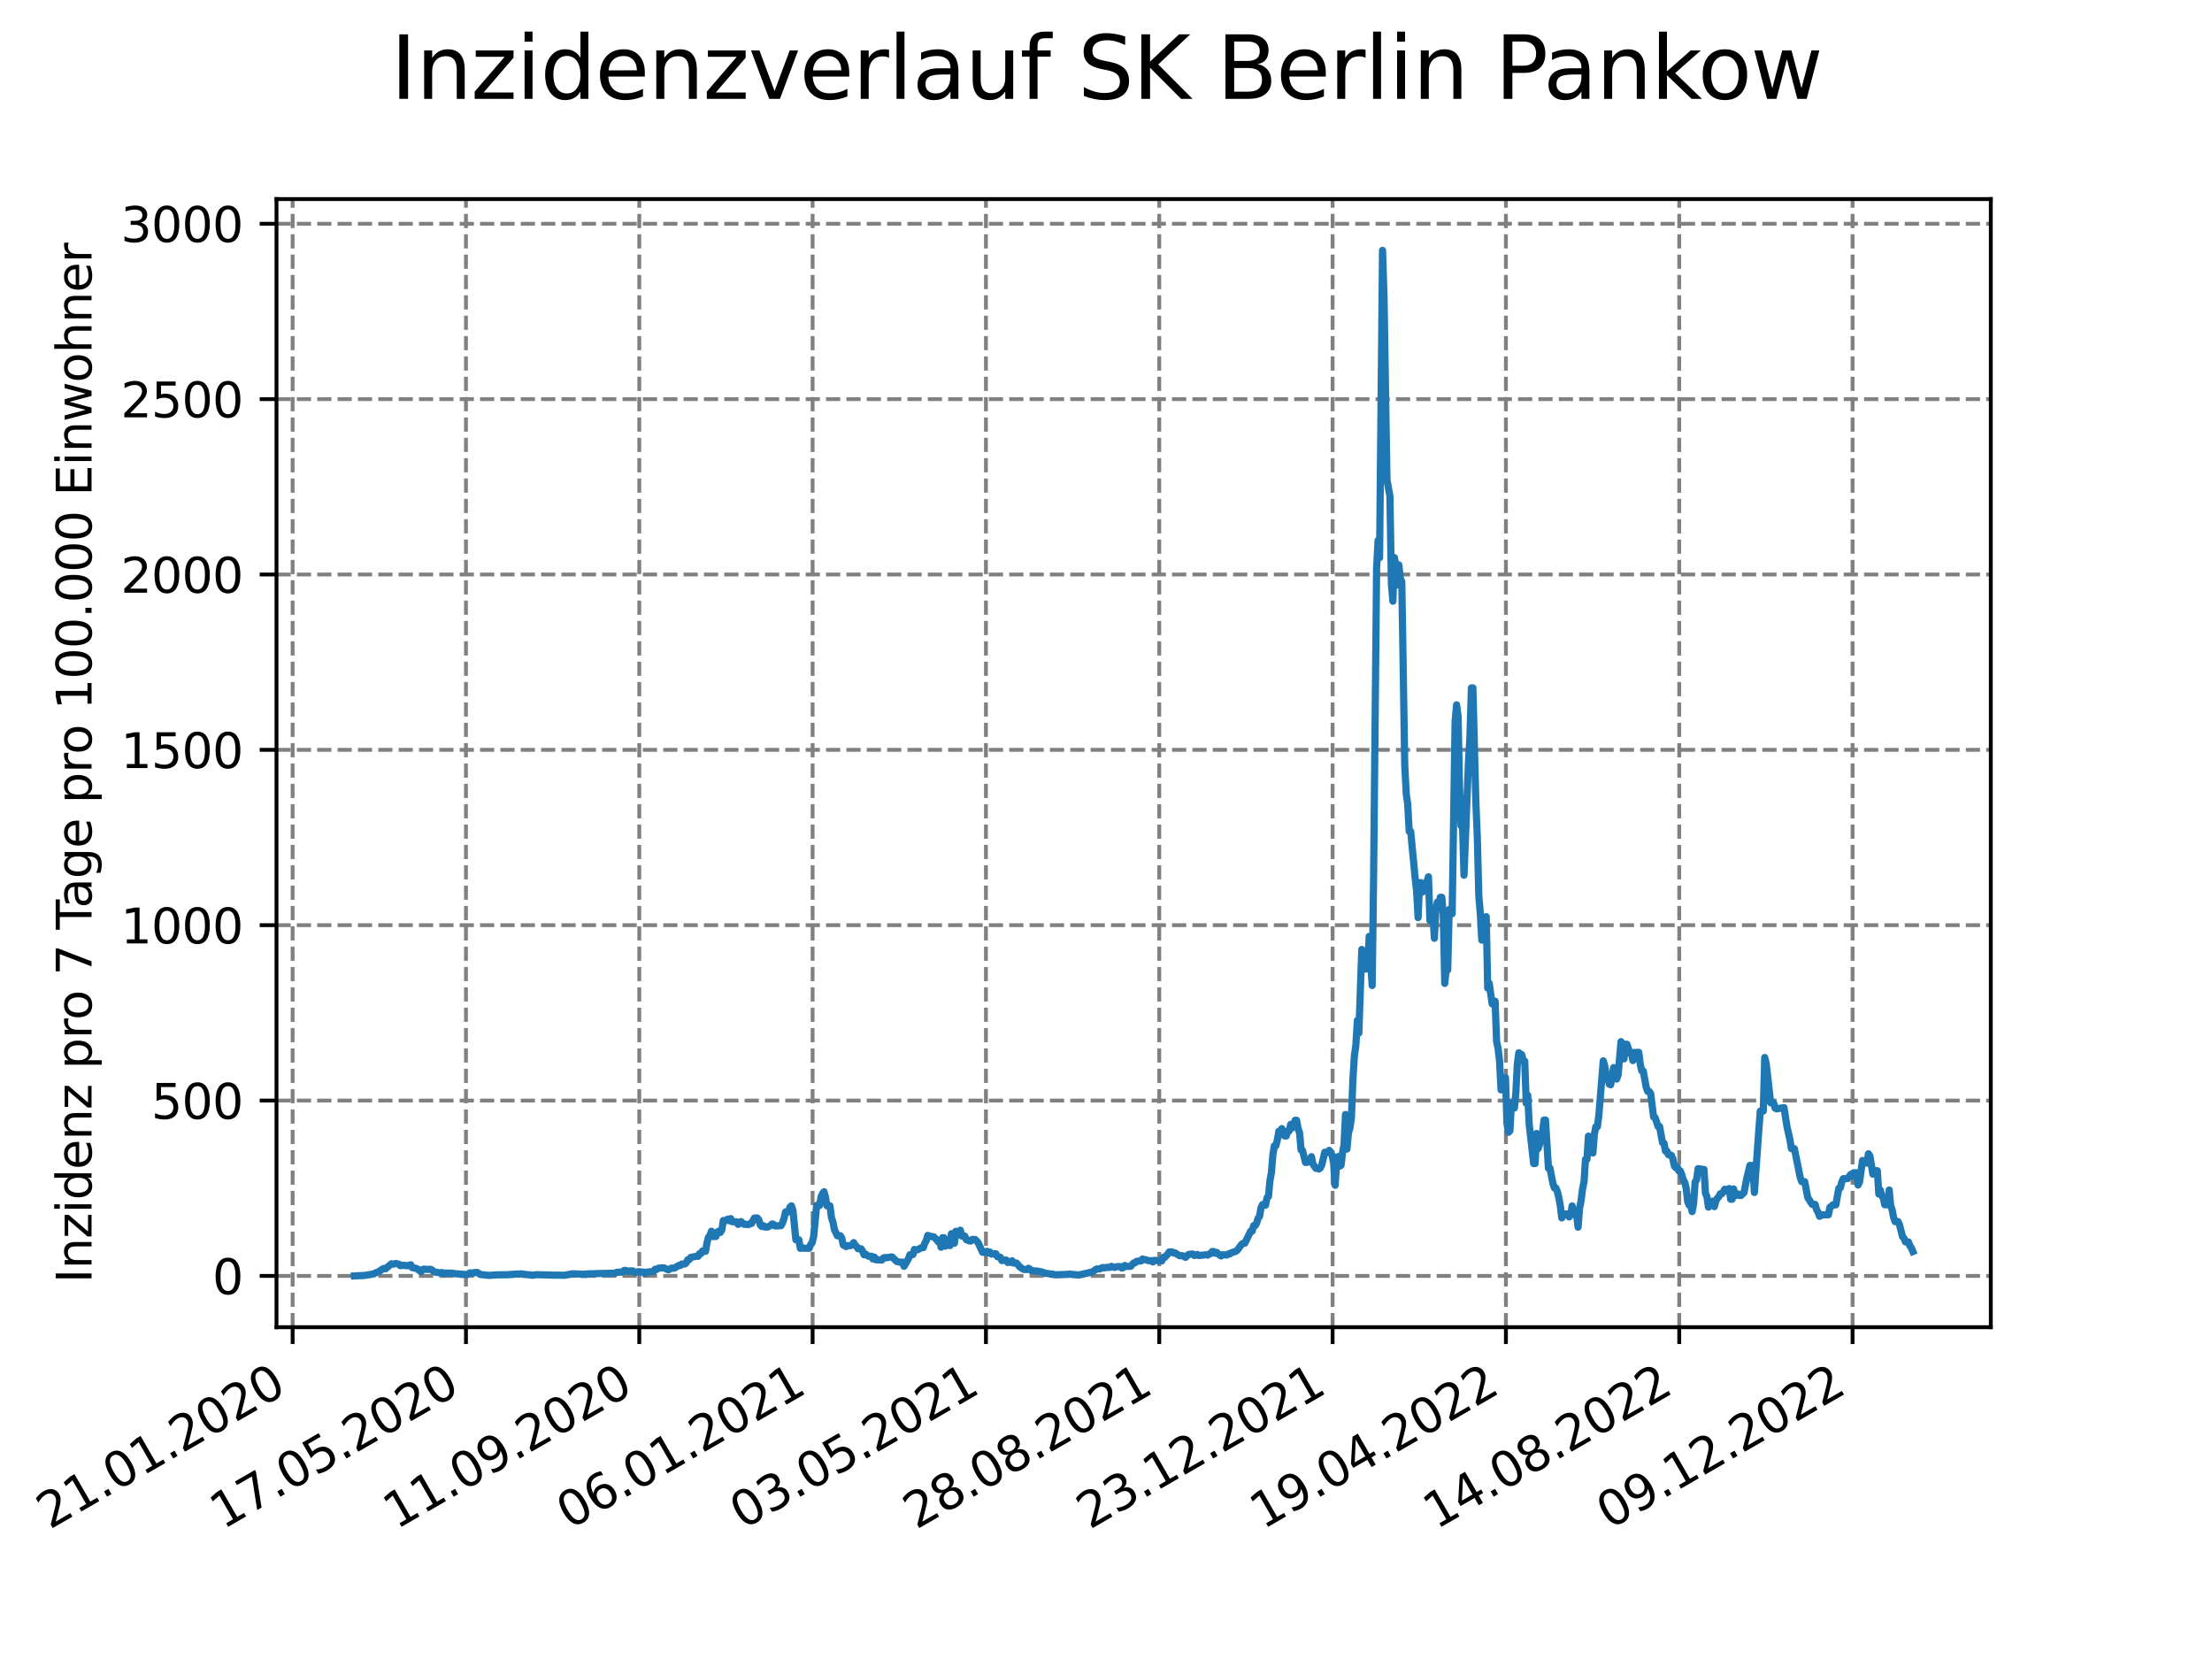 <?xml version="1.0" encoding="utf-8" standalone="no"?>
<!DOCTYPE svg PUBLIC "-//W3C//DTD SVG 1.1//EN"
  "http://www.w3.org/Graphics/SVG/1.1/DTD/svg11.dtd">
<svg xmlns:xlink="http://www.w3.org/1999/xlink" width="460.8pt" height="345.6pt" viewBox="0 0 460.8 345.6" xmlns="http://www.w3.org/2000/svg" version="1.1">
 <defs>
  <style type="text/css">*{stroke-linejoin: round; stroke-linecap: butt}</style>
 </defs>
 <g id="figure_1">
  <g id="patch_1">
   <path d="M 0 345.6 
L 460.8 345.6 
L 460.8 0 
L 0 0 
z
" style="fill: #ffffff"/>
  </g>
  <g id="axes_1">
   <g id="patch_2">
    <path d="M 57.6 276.48 
L 414.72 276.48 
L 414.72 41.472 
L 57.6 41.472 
z
" style="fill: #ffffff"/>
   </g>
   <g id="matplotlib.axis_1">
    <g id="xtick_1">
     <g id="line2d_1">
      <path d="M 60.961 276.48 
L 60.961 41.472 
" clip-path="url(#pcf6f734ac6)" style="fill: none; stroke-dasharray: 2.96,1.28; stroke-dashoffset: 0; stroke: #808080; stroke-width: 0.8"/>
     </g>
     <g id="line2d_2">
      <defs>
       <path id="mef3e628c33" d="M 0 0 
L 0 3.5 
" style="stroke: #000000; stroke-width: 0.8"/>
      </defs>
      <g>
       <use xlink:href="#mef3e628c33" x="60.961" y="276.48" style="stroke: #000000; stroke-width: 0.8"/>
      </g>
     </g>
     <g id="text_1">
      <!-- 21.01.2020 -->
      <g transform="translate(10.336 318.689) rotate(-30) scale(0.1 -0.1)">
       <defs>
        <path id="DejaVuSans-32" d="M 1228 531 
L 3431 531 
L 3431 0 
L 469 0 
L 469 531 
Q 828 903 1448 1529 
Q 2069 2156 2228 2338 
Q 2531 2678 2651 2914 
Q 2772 3150 2772 3378 
Q 2772 3750 2511 3984 
Q 2250 4219 1831 4219 
Q 1534 4219 1204 4116 
Q 875 4013 500 3803 
L 500 4441 
Q 881 4594 1212 4672 
Q 1544 4750 1819 4750 
Q 2544 4750 2975 4387 
Q 3406 4025 3406 3419 
Q 3406 3131 3298 2873 
Q 3191 2616 2906 2266 
Q 2828 2175 2409 1742 
Q 1991 1309 1228 531 
z
" transform="scale(0.016)"/>
        <path id="DejaVuSans-31" d="M 794 531 
L 1825 531 
L 1825 4091 
L 703 3866 
L 703 4441 
L 1819 4666 
L 2450 4666 
L 2450 531 
L 3481 531 
L 3481 0 
L 794 0 
L 794 531 
z
" transform="scale(0.016)"/>
        <path id="DejaVuSans-2e" d="M 684 794 
L 1344 794 
L 1344 0 
L 684 0 
L 684 794 
z
" transform="scale(0.016)"/>
        <path id="DejaVuSans-30" d="M 2034 4250 
Q 1547 4250 1301 3770 
Q 1056 3291 1056 2328 
Q 1056 1369 1301 889 
Q 1547 409 2034 409 
Q 2525 409 2770 889 
Q 3016 1369 3016 2328 
Q 3016 3291 2770 3770 
Q 2525 4250 2034 4250 
z
M 2034 4750 
Q 2819 4750 3233 4129 
Q 3647 3509 3647 2328 
Q 3647 1150 3233 529 
Q 2819 -91 2034 -91 
Q 1250 -91 836 529 
Q 422 1150 422 2328 
Q 422 3509 836 4129 
Q 1250 4750 2034 4750 
z
" transform="scale(0.016)"/>
       </defs>
       <use xlink:href="#DejaVuSans-32"/>
       <use xlink:href="#DejaVuSans-31" x="63.623"/>
       <use xlink:href="#DejaVuSans-2e" x="127.246"/>
       <use xlink:href="#DejaVuSans-30" x="159.033"/>
       <use xlink:href="#DejaVuSans-31" x="222.656"/>
       <use xlink:href="#DejaVuSans-2e" x="286.279"/>
       <use xlink:href="#DejaVuSans-32" x="318.066"/>
       <use xlink:href="#DejaVuSans-30" x="381.689"/>
       <use xlink:href="#DejaVuSans-32" x="445.312"/>
       <use xlink:href="#DejaVuSans-30" x="508.936"/>
      </g>
     </g>
    </g>
    <g id="xtick_2">
     <g id="line2d_3">
      <path d="M 97.068 276.48 
L 97.068 41.472 
" clip-path="url(#pcf6f734ac6)" style="fill: none; stroke-dasharray: 2.96,1.28; stroke-dashoffset: 0; stroke: #808080; stroke-width: 0.8"/>
     </g>
     <g id="line2d_4">
      <g>
       <use xlink:href="#mef3e628c33" x="97.068" y="276.48" style="stroke: #000000; stroke-width: 0.8"/>
      </g>
     </g>
     <g id="text_2">
      <!-- 17.05.2020 -->
      <g transform="translate(46.443 318.689) rotate(-30) scale(0.1 -0.1)">
       <defs>
        <path id="DejaVuSans-37" d="M 525 4666 
L 3525 4666 
L 3525 4397 
L 1831 0 
L 1172 0 
L 2766 4134 
L 525 4134 
L 525 4666 
z
" transform="scale(0.016)"/>
        <path id="DejaVuSans-35" d="M 691 4666 
L 3169 4666 
L 3169 4134 
L 1269 4134 
L 1269 2991 
Q 1406 3038 1543 3061 
Q 1681 3084 1819 3084 
Q 2600 3084 3056 2656 
Q 3513 2228 3513 1497 
Q 3513 744 3044 326 
Q 2575 -91 1722 -91 
Q 1428 -91 1123 -41 
Q 819 9 494 109 
L 494 744 
Q 775 591 1075 516 
Q 1375 441 1709 441 
Q 2250 441 2565 725 
Q 2881 1009 2881 1497 
Q 2881 1984 2565 2268 
Q 2250 2553 1709 2553 
Q 1456 2553 1204 2497 
Q 953 2441 691 2322 
L 691 4666 
z
" transform="scale(0.016)"/>
       </defs>
       <use xlink:href="#DejaVuSans-31"/>
       <use xlink:href="#DejaVuSans-37" x="63.623"/>
       <use xlink:href="#DejaVuSans-2e" x="127.246"/>
       <use xlink:href="#DejaVuSans-30" x="159.033"/>
       <use xlink:href="#DejaVuSans-35" x="222.656"/>
       <use xlink:href="#DejaVuSans-2e" x="286.279"/>
       <use xlink:href="#DejaVuSans-32" x="318.066"/>
       <use xlink:href="#DejaVuSans-30" x="381.689"/>
       <use xlink:href="#DejaVuSans-32" x="445.312"/>
       <use xlink:href="#DejaVuSans-30" x="508.936"/>
      </g>
     </g>
    </g>
    <g id="xtick_3">
     <g id="line2d_5">
      <path d="M 133.175 276.48 
L 133.175 41.472 
" clip-path="url(#pcf6f734ac6)" style="fill: none; stroke-dasharray: 2.96,1.28; stroke-dashoffset: 0; stroke: #808080; stroke-width: 0.8"/>
     </g>
     <g id="line2d_6">
      <g>
       <use xlink:href="#mef3e628c33" x="133.175" y="276.48" style="stroke: #000000; stroke-width: 0.8"/>
      </g>
     </g>
     <g id="text_3">
      <!-- 11.09.2020 -->
      <g transform="translate(82.55 318.689) rotate(-30) scale(0.1 -0.1)">
       <defs>
        <path id="DejaVuSans-39" d="M 703 97 
L 703 672 
Q 941 559 1184 500 
Q 1428 441 1663 441 
Q 2288 441 2617 861 
Q 2947 1281 2994 2138 
Q 2813 1869 2534 1725 
Q 2256 1581 1919 1581 
Q 1219 1581 811 2004 
Q 403 2428 403 3163 
Q 403 3881 828 4315 
Q 1253 4750 1959 4750 
Q 2769 4750 3195 4129 
Q 3622 3509 3622 2328 
Q 3622 1225 3098 567 
Q 2575 -91 1691 -91 
Q 1453 -91 1209 -44 
Q 966 3 703 97 
z
M 1959 2075 
Q 2384 2075 2632 2365 
Q 2881 2656 2881 3163 
Q 2881 3666 2632 3958 
Q 2384 4250 1959 4250 
Q 1534 4250 1286 3958 
Q 1038 3666 1038 3163 
Q 1038 2656 1286 2365 
Q 1534 2075 1959 2075 
z
" transform="scale(0.016)"/>
       </defs>
       <use xlink:href="#DejaVuSans-31"/>
       <use xlink:href="#DejaVuSans-31" x="63.623"/>
       <use xlink:href="#DejaVuSans-2e" x="127.246"/>
       <use xlink:href="#DejaVuSans-30" x="159.033"/>
       <use xlink:href="#DejaVuSans-39" x="222.656"/>
       <use xlink:href="#DejaVuSans-2e" x="286.279"/>
       <use xlink:href="#DejaVuSans-32" x="318.066"/>
       <use xlink:href="#DejaVuSans-30" x="381.689"/>
       <use xlink:href="#DejaVuSans-32" x="445.312"/>
       <use xlink:href="#DejaVuSans-30" x="508.936"/>
      </g>
     </g>
    </g>
    <g id="xtick_4">
     <g id="line2d_7">
      <path d="M 169.282 276.48 
L 169.282 41.472 
" clip-path="url(#pcf6f734ac6)" style="fill: none; stroke-dasharray: 2.96,1.28; stroke-dashoffset: 0; stroke: #808080; stroke-width: 0.8"/>
     </g>
     <g id="line2d_8">
      <g>
       <use xlink:href="#mef3e628c33" x="169.282" y="276.48" style="stroke: #000000; stroke-width: 0.8"/>
      </g>
     </g>
     <g id="text_4">
      <!-- 06.01.2021 -->
      <g transform="translate(118.657 318.689) rotate(-30) scale(0.1 -0.1)">
       <defs>
        <path id="DejaVuSans-36" d="M 2113 2584 
Q 1688 2584 1439 2293 
Q 1191 2003 1191 1497 
Q 1191 994 1439 701 
Q 1688 409 2113 409 
Q 2538 409 2786 701 
Q 3034 994 3034 1497 
Q 3034 2003 2786 2293 
Q 2538 2584 2113 2584 
z
M 3366 4563 
L 3366 3988 
Q 3128 4100 2886 4159 
Q 2644 4219 2406 4219 
Q 1781 4219 1451 3797 
Q 1122 3375 1075 2522 
Q 1259 2794 1537 2939 
Q 1816 3084 2150 3084 
Q 2853 3084 3261 2657 
Q 3669 2231 3669 1497 
Q 3669 778 3244 343 
Q 2819 -91 2113 -91 
Q 1303 -91 875 529 
Q 447 1150 447 2328 
Q 447 3434 972 4092 
Q 1497 4750 2381 4750 
Q 2619 4750 2861 4703 
Q 3103 4656 3366 4563 
z
" transform="scale(0.016)"/>
       </defs>
       <use xlink:href="#DejaVuSans-30"/>
       <use xlink:href="#DejaVuSans-36" x="63.623"/>
       <use xlink:href="#DejaVuSans-2e" x="127.246"/>
       <use xlink:href="#DejaVuSans-30" x="159.033"/>
       <use xlink:href="#DejaVuSans-31" x="222.656"/>
       <use xlink:href="#DejaVuSans-2e" x="286.279"/>
       <use xlink:href="#DejaVuSans-32" x="318.066"/>
       <use xlink:href="#DejaVuSans-30" x="381.689"/>
       <use xlink:href="#DejaVuSans-32" x="445.312"/>
       <use xlink:href="#DejaVuSans-31" x="508.936"/>
      </g>
     </g>
    </g>
    <g id="xtick_5">
     <g id="line2d_9">
      <path d="M 205.389 276.48 
L 205.389 41.472 
" clip-path="url(#pcf6f734ac6)" style="fill: none; stroke-dasharray: 2.96,1.28; stroke-dashoffset: 0; stroke: #808080; stroke-width: 0.8"/>
     </g>
     <g id="line2d_10">
      <g>
       <use xlink:href="#mef3e628c33" x="205.389" y="276.48" style="stroke: #000000; stroke-width: 0.8"/>
      </g>
     </g>
     <g id="text_5">
      <!-- 03.05.2021 -->
      <g transform="translate(154.764 318.689) rotate(-30) scale(0.1 -0.1)">
       <defs>
        <path id="DejaVuSans-33" d="M 2597 2516 
Q 3050 2419 3304 2112 
Q 3559 1806 3559 1356 
Q 3559 666 3084 287 
Q 2609 -91 1734 -91 
Q 1441 -91 1130 -33 
Q 819 25 488 141 
L 488 750 
Q 750 597 1062 519 
Q 1375 441 1716 441 
Q 2309 441 2620 675 
Q 2931 909 2931 1356 
Q 2931 1769 2642 2001 
Q 2353 2234 1838 2234 
L 1294 2234 
L 1294 2753 
L 1863 2753 
Q 2328 2753 2575 2939 
Q 2822 3125 2822 3475 
Q 2822 3834 2567 4026 
Q 2313 4219 1838 4219 
Q 1578 4219 1281 4162 
Q 984 4106 628 3988 
L 628 4550 
Q 988 4650 1302 4700 
Q 1616 4750 1894 4750 
Q 2613 4750 3031 4423 
Q 3450 4097 3450 3541 
Q 3450 3153 3228 2886 
Q 3006 2619 2597 2516 
z
" transform="scale(0.016)"/>
       </defs>
       <use xlink:href="#DejaVuSans-30"/>
       <use xlink:href="#DejaVuSans-33" x="63.623"/>
       <use xlink:href="#DejaVuSans-2e" x="127.246"/>
       <use xlink:href="#DejaVuSans-30" x="159.033"/>
       <use xlink:href="#DejaVuSans-35" x="222.656"/>
       <use xlink:href="#DejaVuSans-2e" x="286.279"/>
       <use xlink:href="#DejaVuSans-32" x="318.066"/>
       <use xlink:href="#DejaVuSans-30" x="381.689"/>
       <use xlink:href="#DejaVuSans-32" x="445.312"/>
       <use xlink:href="#DejaVuSans-31" x="508.936"/>
      </g>
     </g>
    </g>
    <g id="xtick_6">
     <g id="line2d_11">
      <path d="M 241.496 276.48 
L 241.496 41.472 
" clip-path="url(#pcf6f734ac6)" style="fill: none; stroke-dasharray: 2.96,1.28; stroke-dashoffset: 0; stroke: #808080; stroke-width: 0.8"/>
     </g>
     <g id="line2d_12">
      <g>
       <use xlink:href="#mef3e628c33" x="241.496" y="276.48" style="stroke: #000000; stroke-width: 0.8"/>
      </g>
     </g>
     <g id="text_6">
      <!-- 28.08.2021 -->
      <g transform="translate(190.871 318.689) rotate(-30) scale(0.1 -0.1)">
       <defs>
        <path id="DejaVuSans-38" d="M 2034 2216 
Q 1584 2216 1326 1975 
Q 1069 1734 1069 1313 
Q 1069 891 1326 650 
Q 1584 409 2034 409 
Q 2484 409 2743 651 
Q 3003 894 3003 1313 
Q 3003 1734 2745 1975 
Q 2488 2216 2034 2216 
z
M 1403 2484 
Q 997 2584 770 2862 
Q 544 3141 544 3541 
Q 544 4100 942 4425 
Q 1341 4750 2034 4750 
Q 2731 4750 3128 4425 
Q 3525 4100 3525 3541 
Q 3525 3141 3298 2862 
Q 3072 2584 2669 2484 
Q 3125 2378 3379 2068 
Q 3634 1759 3634 1313 
Q 3634 634 3220 271 
Q 2806 -91 2034 -91 
Q 1263 -91 848 271 
Q 434 634 434 1313 
Q 434 1759 690 2068 
Q 947 2378 1403 2484 
z
M 1172 3481 
Q 1172 3119 1398 2916 
Q 1625 2713 2034 2713 
Q 2441 2713 2670 2916 
Q 2900 3119 2900 3481 
Q 2900 3844 2670 4047 
Q 2441 4250 2034 4250 
Q 1625 4250 1398 4047 
Q 1172 3844 1172 3481 
z
" transform="scale(0.016)"/>
       </defs>
       <use xlink:href="#DejaVuSans-32"/>
       <use xlink:href="#DejaVuSans-38" x="63.623"/>
       <use xlink:href="#DejaVuSans-2e" x="127.246"/>
       <use xlink:href="#DejaVuSans-30" x="159.033"/>
       <use xlink:href="#DejaVuSans-38" x="222.656"/>
       <use xlink:href="#DejaVuSans-2e" x="286.279"/>
       <use xlink:href="#DejaVuSans-32" x="318.066"/>
       <use xlink:href="#DejaVuSans-30" x="381.689"/>
       <use xlink:href="#DejaVuSans-32" x="445.312"/>
       <use xlink:href="#DejaVuSans-31" x="508.936"/>
      </g>
     </g>
    </g>
    <g id="xtick_7">
     <g id="line2d_13">
      <path d="M 277.603 276.48 
L 277.603 41.472 
" clip-path="url(#pcf6f734ac6)" style="fill: none; stroke-dasharray: 2.96,1.28; stroke-dashoffset: 0; stroke: #808080; stroke-width: 0.8"/>
     </g>
     <g id="line2d_14">
      <g>
       <use xlink:href="#mef3e628c33" x="277.603" y="276.48" style="stroke: #000000; stroke-width: 0.8"/>
      </g>
     </g>
     <g id="text_7">
      <!-- 23.12.2021 -->
      <g transform="translate(226.978 318.689) rotate(-30) scale(0.1 -0.1)">
       <use xlink:href="#DejaVuSans-32"/>
       <use xlink:href="#DejaVuSans-33" x="63.623"/>
       <use xlink:href="#DejaVuSans-2e" x="127.246"/>
       <use xlink:href="#DejaVuSans-31" x="159.033"/>
       <use xlink:href="#DejaVuSans-32" x="222.656"/>
       <use xlink:href="#DejaVuSans-2e" x="286.279"/>
       <use xlink:href="#DejaVuSans-32" x="318.066"/>
       <use xlink:href="#DejaVuSans-30" x="381.689"/>
       <use xlink:href="#DejaVuSans-32" x="445.312"/>
       <use xlink:href="#DejaVuSans-31" x="508.936"/>
      </g>
     </g>
    </g>
    <g id="xtick_8">
     <g id="line2d_15">
      <path d="M 313.71 276.48 
L 313.71 41.472 
" clip-path="url(#pcf6f734ac6)" style="fill: none; stroke-dasharray: 2.96,1.28; stroke-dashoffset: 0; stroke: #808080; stroke-width: 0.8"/>
     </g>
     <g id="line2d_16">
      <g>
       <use xlink:href="#mef3e628c33" x="313.71" y="276.48" style="stroke: #000000; stroke-width: 0.8"/>
      </g>
     </g>
     <g id="text_8">
      <!-- 19.04.2022 -->
      <g transform="translate(263.085 318.689) rotate(-30) scale(0.1 -0.1)">
       <defs>
        <path id="DejaVuSans-34" d="M 2419 4116 
L 825 1625 
L 2419 1625 
L 2419 4116 
z
M 2253 4666 
L 3047 4666 
L 3047 1625 
L 3713 1625 
L 3713 1100 
L 3047 1100 
L 3047 0 
L 2419 0 
L 2419 1100 
L 313 1100 
L 313 1709 
L 2253 4666 
z
" transform="scale(0.016)"/>
       </defs>
       <use xlink:href="#DejaVuSans-31"/>
       <use xlink:href="#DejaVuSans-39" x="63.623"/>
       <use xlink:href="#DejaVuSans-2e" x="127.246"/>
       <use xlink:href="#DejaVuSans-30" x="159.033"/>
       <use xlink:href="#DejaVuSans-34" x="222.656"/>
       <use xlink:href="#DejaVuSans-2e" x="286.279"/>
       <use xlink:href="#DejaVuSans-32" x="318.066"/>
       <use xlink:href="#DejaVuSans-30" x="381.689"/>
       <use xlink:href="#DejaVuSans-32" x="445.312"/>
       <use xlink:href="#DejaVuSans-32" x="508.936"/>
      </g>
     </g>
    </g>
    <g id="xtick_9">
     <g id="line2d_17">
      <path d="M 349.817 276.48 
L 349.817 41.472 
" clip-path="url(#pcf6f734ac6)" style="fill: none; stroke-dasharray: 2.96,1.28; stroke-dashoffset: 0; stroke: #808080; stroke-width: 0.8"/>
     </g>
     <g id="line2d_18">
      <g>
       <use xlink:href="#mef3e628c33" x="349.817" y="276.48" style="stroke: #000000; stroke-width: 0.8"/>
      </g>
     </g>
     <g id="text_9">
      <!-- 14.08.2022 -->
      <g transform="translate(299.192 318.689) rotate(-30) scale(0.1 -0.1)">
       <use xlink:href="#DejaVuSans-31"/>
       <use xlink:href="#DejaVuSans-34" x="63.623"/>
       <use xlink:href="#DejaVuSans-2e" x="127.246"/>
       <use xlink:href="#DejaVuSans-30" x="159.033"/>
       <use xlink:href="#DejaVuSans-38" x="222.656"/>
       <use xlink:href="#DejaVuSans-2e" x="286.279"/>
       <use xlink:href="#DejaVuSans-32" x="318.066"/>
       <use xlink:href="#DejaVuSans-30" x="381.689"/>
       <use xlink:href="#DejaVuSans-32" x="445.312"/>
       <use xlink:href="#DejaVuSans-32" x="508.936"/>
      </g>
     </g>
    </g>
    <g id="xtick_10">
     <g id="line2d_19">
      <path d="M 385.924 276.48 
L 385.924 41.472 
" clip-path="url(#pcf6f734ac6)" style="fill: none; stroke-dasharray: 2.96,1.28; stroke-dashoffset: 0; stroke: #808080; stroke-width: 0.8"/>
     </g>
     <g id="line2d_20">
      <g>
       <use xlink:href="#mef3e628c33" x="385.924" y="276.48" style="stroke: #000000; stroke-width: 0.8"/>
      </g>
     </g>
     <g id="text_10">
      <!-- 09.12.2022 -->
      <g transform="translate(335.299 318.689) rotate(-30) scale(0.1 -0.1)">
       <use xlink:href="#DejaVuSans-30"/>
       <use xlink:href="#DejaVuSans-39" x="63.623"/>
       <use xlink:href="#DejaVuSans-2e" x="127.246"/>
       <use xlink:href="#DejaVuSans-31" x="159.033"/>
       <use xlink:href="#DejaVuSans-32" x="222.656"/>
       <use xlink:href="#DejaVuSans-2e" x="286.279"/>
       <use xlink:href="#DejaVuSans-32" x="318.066"/>
       <use xlink:href="#DejaVuSans-30" x="381.689"/>
       <use xlink:href="#DejaVuSans-32" x="445.312"/>
       <use xlink:href="#DejaVuSans-32" x="508.936"/>
      </g>
     </g>
    </g>
   </g>
   <g id="matplotlib.axis_2">
    <g id="ytick_1">
     <g id="line2d_21">
      <path d="M 57.6 265.798 
L 414.72 265.798 
" clip-path="url(#pcf6f734ac6)" style="fill: none; stroke-dasharray: 2.96,1.28; stroke-dashoffset: 0; stroke: #808080; stroke-width: 0.8"/>
     </g>
     <g id="line2d_22">
      <defs>
       <path id="m01df5bcec3" d="M 0 0 
L -3.5 0 
" style="stroke: #000000; stroke-width: 0.8"/>
      </defs>
      <g>
       <use xlink:href="#m01df5bcec3" x="57.6" y="265.798" style="stroke: #000000; stroke-width: 0.8"/>
      </g>
     </g>
     <g id="text_11">
      <!-- 0 -->
      <g transform="translate(44.237 269.597) scale(0.1 -0.1)">
       <use xlink:href="#DejaVuSans-30"/>
      </g>
     </g>
    </g>
    <g id="ytick_2">
     <g id="line2d_23">
      <path d="M 57.6 229.267 
L 414.72 229.267 
" clip-path="url(#pcf6f734ac6)" style="fill: none; stroke-dasharray: 2.96,1.28; stroke-dashoffset: 0; stroke: #808080; stroke-width: 0.8"/>
     </g>
     <g id="line2d_24">
      <g>
       <use xlink:href="#m01df5bcec3" x="57.6" y="229.267" style="stroke: #000000; stroke-width: 0.8"/>
      </g>
     </g>
     <g id="text_12">
      <!-- 500 -->
      <g transform="translate(31.512 233.066) scale(0.1 -0.1)">
       <use xlink:href="#DejaVuSans-35"/>
       <use xlink:href="#DejaVuSans-30" x="63.623"/>
       <use xlink:href="#DejaVuSans-30" x="127.246"/>
      </g>
     </g>
    </g>
    <g id="ytick_3">
     <g id="line2d_25">
      <path d="M 57.6 192.736 
L 414.72 192.736 
" clip-path="url(#pcf6f734ac6)" style="fill: none; stroke-dasharray: 2.96,1.28; stroke-dashoffset: 0; stroke: #808080; stroke-width: 0.8"/>
     </g>
     <g id="line2d_26">
      <g>
       <use xlink:href="#m01df5bcec3" x="57.6" y="192.736" style="stroke: #000000; stroke-width: 0.8"/>
      </g>
     </g>
     <g id="text_13">
      <!-- 1000 -->
      <g transform="translate(25.15 196.535) scale(0.1 -0.1)">
       <use xlink:href="#DejaVuSans-31"/>
       <use xlink:href="#DejaVuSans-30" x="63.623"/>
       <use xlink:href="#DejaVuSans-30" x="127.246"/>
       <use xlink:href="#DejaVuSans-30" x="190.869"/>
      </g>
     </g>
    </g>
    <g id="ytick_4">
     <g id="line2d_27">
      <path d="M 57.6 156.205 
L 414.72 156.205 
" clip-path="url(#pcf6f734ac6)" style="fill: none; stroke-dasharray: 2.96,1.28; stroke-dashoffset: 0; stroke: #808080; stroke-width: 0.8"/>
     </g>
     <g id="line2d_28">
      <g>
       <use xlink:href="#m01df5bcec3" x="57.6" y="156.205" style="stroke: #000000; stroke-width: 0.8"/>
      </g>
     </g>
     <g id="text_14">
      <!-- 1500 -->
      <g transform="translate(25.15 160.004) scale(0.1 -0.1)">
       <use xlink:href="#DejaVuSans-31"/>
       <use xlink:href="#DejaVuSans-35" x="63.623"/>
       <use xlink:href="#DejaVuSans-30" x="127.246"/>
       <use xlink:href="#DejaVuSans-30" x="190.869"/>
      </g>
     </g>
    </g>
    <g id="ytick_5">
     <g id="line2d_29">
      <path d="M 57.6 119.674 
L 414.72 119.674 
" clip-path="url(#pcf6f734ac6)" style="fill: none; stroke-dasharray: 2.96,1.28; stroke-dashoffset: 0; stroke: #808080; stroke-width: 0.8"/>
     </g>
     <g id="line2d_30">
      <g>
       <use xlink:href="#m01df5bcec3" x="57.6" y="119.674" style="stroke: #000000; stroke-width: 0.8"/>
      </g>
     </g>
     <g id="text_15">
      <!-- 2000 -->
      <g transform="translate(25.15 123.473) scale(0.1 -0.1)">
       <use xlink:href="#DejaVuSans-32"/>
       <use xlink:href="#DejaVuSans-30" x="63.623"/>
       <use xlink:href="#DejaVuSans-30" x="127.246"/>
       <use xlink:href="#DejaVuSans-30" x="190.869"/>
      </g>
     </g>
    </g>
    <g id="ytick_6">
     <g id="line2d_31">
      <path d="M 57.6 83.143 
L 414.72 83.143 
" clip-path="url(#pcf6f734ac6)" style="fill: none; stroke-dasharray: 2.96,1.28; stroke-dashoffset: 0; stroke: #808080; stroke-width: 0.8"/>
     </g>
     <g id="line2d_32">
      <g>
       <use xlink:href="#m01df5bcec3" x="57.6" y="83.143" style="stroke: #000000; stroke-width: 0.8"/>
      </g>
     </g>
     <g id="text_16">
      <!-- 2500 -->
      <g transform="translate(25.15 86.942) scale(0.1 -0.1)">
       <use xlink:href="#DejaVuSans-32"/>
       <use xlink:href="#DejaVuSans-35" x="63.623"/>
       <use xlink:href="#DejaVuSans-30" x="127.246"/>
       <use xlink:href="#DejaVuSans-30" x="190.869"/>
      </g>
     </g>
    </g>
    <g id="ytick_7">
     <g id="line2d_33">
      <path d="M 57.6 46.612 
L 414.72 46.612 
" clip-path="url(#pcf6f734ac6)" style="fill: none; stroke-dasharray: 2.96,1.28; stroke-dashoffset: 0; stroke: #808080; stroke-width: 0.8"/>
     </g>
     <g id="line2d_34">
      <g>
       <use xlink:href="#m01df5bcec3" x="57.6" y="46.612" style="stroke: #000000; stroke-width: 0.8"/>
      </g>
     </g>
     <g id="text_17">
      <!-- 3000 -->
      <g transform="translate(25.15 50.411) scale(0.1 -0.1)">
       <use xlink:href="#DejaVuSans-33"/>
       <use xlink:href="#DejaVuSans-30" x="63.623"/>
       <use xlink:href="#DejaVuSans-30" x="127.246"/>
       <use xlink:href="#DejaVuSans-30" x="190.869"/>
      </g>
     </g>
    </g>
    <g id="text_18">
     <!-- Inzidenz pro 7 Tage pro 100.000 Einwohner -->
     <g transform="translate(19.07 267.301) rotate(-90) scale(0.1 -0.1)">
      <defs>
       <path id="DejaVuSans-49" d="M 628 4666 
L 1259 4666 
L 1259 0 
L 628 0 
L 628 4666 
z
" transform="scale(0.016)"/>
       <path id="DejaVuSans-6e" d="M 3513 2113 
L 3513 0 
L 2938 0 
L 2938 2094 
Q 2938 2591 2744 2837 
Q 2550 3084 2163 3084 
Q 1697 3084 1428 2787 
Q 1159 2491 1159 1978 
L 1159 0 
L 581 0 
L 581 3500 
L 1159 3500 
L 1159 2956 
Q 1366 3272 1645 3428 
Q 1925 3584 2291 3584 
Q 2894 3584 3203 3211 
Q 3513 2838 3513 2113 
z
" transform="scale(0.016)"/>
       <path id="DejaVuSans-7a" d="M 353 3500 
L 3084 3500 
L 3084 2975 
L 922 459 
L 3084 459 
L 3084 0 
L 275 0 
L 275 525 
L 2438 3041 
L 353 3041 
L 353 3500 
z
" transform="scale(0.016)"/>
       <path id="DejaVuSans-69" d="M 603 3500 
L 1178 3500 
L 1178 0 
L 603 0 
L 603 3500 
z
M 603 4863 
L 1178 4863 
L 1178 4134 
L 603 4134 
L 603 4863 
z
" transform="scale(0.016)"/>
       <path id="DejaVuSans-64" d="M 2906 2969 
L 2906 4863 
L 3481 4863 
L 3481 0 
L 2906 0 
L 2906 525 
Q 2725 213 2448 61 
Q 2172 -91 1784 -91 
Q 1150 -91 751 415 
Q 353 922 353 1747 
Q 353 2572 751 3078 
Q 1150 3584 1784 3584 
Q 2172 3584 2448 3432 
Q 2725 3281 2906 2969 
z
M 947 1747 
Q 947 1113 1208 752 
Q 1469 391 1925 391 
Q 2381 391 2643 752 
Q 2906 1113 2906 1747 
Q 2906 2381 2643 2742 
Q 2381 3103 1925 3103 
Q 1469 3103 1208 2742 
Q 947 2381 947 1747 
z
" transform="scale(0.016)"/>
       <path id="DejaVuSans-65" d="M 3597 1894 
L 3597 1613 
L 953 1613 
Q 991 1019 1311 708 
Q 1631 397 2203 397 
Q 2534 397 2845 478 
Q 3156 559 3463 722 
L 3463 178 
Q 3153 47 2828 -22 
Q 2503 -91 2169 -91 
Q 1331 -91 842 396 
Q 353 884 353 1716 
Q 353 2575 817 3079 
Q 1281 3584 2069 3584 
Q 2775 3584 3186 3129 
Q 3597 2675 3597 1894 
z
M 3022 2063 
Q 3016 2534 2758 2815 
Q 2500 3097 2075 3097 
Q 1594 3097 1305 2825 
Q 1016 2553 972 2059 
L 3022 2063 
z
" transform="scale(0.016)"/>
       <path id="DejaVuSans-20" transform="scale(0.016)"/>
       <path id="DejaVuSans-70" d="M 1159 525 
L 1159 -1331 
L 581 -1331 
L 581 3500 
L 1159 3500 
L 1159 2969 
Q 1341 3281 1617 3432 
Q 1894 3584 2278 3584 
Q 2916 3584 3314 3078 
Q 3713 2572 3713 1747 
Q 3713 922 3314 415 
Q 2916 -91 2278 -91 
Q 1894 -91 1617 61 
Q 1341 213 1159 525 
z
M 3116 1747 
Q 3116 2381 2855 2742 
Q 2594 3103 2138 3103 
Q 1681 3103 1420 2742 
Q 1159 2381 1159 1747 
Q 1159 1113 1420 752 
Q 1681 391 2138 391 
Q 2594 391 2855 752 
Q 3116 1113 3116 1747 
z
" transform="scale(0.016)"/>
       <path id="DejaVuSans-72" d="M 2631 2963 
Q 2534 3019 2420 3045 
Q 2306 3072 2169 3072 
Q 1681 3072 1420 2755 
Q 1159 2438 1159 1844 
L 1159 0 
L 581 0 
L 581 3500 
L 1159 3500 
L 1159 2956 
Q 1341 3275 1631 3429 
Q 1922 3584 2338 3584 
Q 2397 3584 2469 3576 
Q 2541 3569 2628 3553 
L 2631 2963 
z
" transform="scale(0.016)"/>
       <path id="DejaVuSans-6f" d="M 1959 3097 
Q 1497 3097 1228 2736 
Q 959 2375 959 1747 
Q 959 1119 1226 758 
Q 1494 397 1959 397 
Q 2419 397 2687 759 
Q 2956 1122 2956 1747 
Q 2956 2369 2687 2733 
Q 2419 3097 1959 3097 
z
M 1959 3584 
Q 2709 3584 3137 3096 
Q 3566 2609 3566 1747 
Q 3566 888 3137 398 
Q 2709 -91 1959 -91 
Q 1206 -91 779 398 
Q 353 888 353 1747 
Q 353 2609 779 3096 
Q 1206 3584 1959 3584 
z
" transform="scale(0.016)"/>
       <path id="DejaVuSans-54" d="M -19 4666 
L 3928 4666 
L 3928 4134 
L 2272 4134 
L 2272 0 
L 1638 0 
L 1638 4134 
L -19 4134 
L -19 4666 
z
" transform="scale(0.016)"/>
       <path id="DejaVuSans-61" d="M 2194 1759 
Q 1497 1759 1228 1600 
Q 959 1441 959 1056 
Q 959 750 1161 570 
Q 1363 391 1709 391 
Q 2188 391 2477 730 
Q 2766 1069 2766 1631 
L 2766 1759 
L 2194 1759 
z
M 3341 1997 
L 3341 0 
L 2766 0 
L 2766 531 
Q 2569 213 2275 61 
Q 1981 -91 1556 -91 
Q 1019 -91 701 211 
Q 384 513 384 1019 
Q 384 1609 779 1909 
Q 1175 2209 1959 2209 
L 2766 2209 
L 2766 2266 
Q 2766 2663 2505 2880 
Q 2244 3097 1772 3097 
Q 1472 3097 1187 3025 
Q 903 2953 641 2809 
L 641 3341 
Q 956 3463 1253 3523 
Q 1550 3584 1831 3584 
Q 2591 3584 2966 3190 
Q 3341 2797 3341 1997 
z
" transform="scale(0.016)"/>
       <path id="DejaVuSans-67" d="M 2906 1791 
Q 2906 2416 2648 2759 
Q 2391 3103 1925 3103 
Q 1463 3103 1205 2759 
Q 947 2416 947 1791 
Q 947 1169 1205 825 
Q 1463 481 1925 481 
Q 2391 481 2648 825 
Q 2906 1169 2906 1791 
z
M 3481 434 
Q 3481 -459 3084 -895 
Q 2688 -1331 1869 -1331 
Q 1566 -1331 1297 -1286 
Q 1028 -1241 775 -1147 
L 775 -588 
Q 1028 -725 1275 -790 
Q 1522 -856 1778 -856 
Q 2344 -856 2625 -561 
Q 2906 -266 2906 331 
L 2906 616 
Q 2728 306 2450 153 
Q 2172 0 1784 0 
Q 1141 0 747 490 
Q 353 981 353 1791 
Q 353 2603 747 3093 
Q 1141 3584 1784 3584 
Q 2172 3584 2450 3431 
Q 2728 3278 2906 2969 
L 2906 3500 
L 3481 3500 
L 3481 434 
z
" transform="scale(0.016)"/>
       <path id="DejaVuSans-45" d="M 628 4666 
L 3578 4666 
L 3578 4134 
L 1259 4134 
L 1259 2753 
L 3481 2753 
L 3481 2222 
L 1259 2222 
L 1259 531 
L 3634 531 
L 3634 0 
L 628 0 
L 628 4666 
z
" transform="scale(0.016)"/>
       <path id="DejaVuSans-77" d="M 269 3500 
L 844 3500 
L 1563 769 
L 2278 3500 
L 2956 3500 
L 3675 769 
L 4391 3500 
L 4966 3500 
L 4050 0 
L 3372 0 
L 2619 2869 
L 1863 0 
L 1184 0 
L 269 3500 
z
" transform="scale(0.016)"/>
       <path id="DejaVuSans-68" d="M 3513 2113 
L 3513 0 
L 2938 0 
L 2938 2094 
Q 2938 2591 2744 2837 
Q 2550 3084 2163 3084 
Q 1697 3084 1428 2787 
Q 1159 2491 1159 1978 
L 1159 0 
L 581 0 
L 581 4863 
L 1159 4863 
L 1159 2956 
Q 1366 3272 1645 3428 
Q 1925 3584 2291 3584 
Q 2894 3584 3203 3211 
Q 3513 2838 3513 2113 
z
" transform="scale(0.016)"/>
      </defs>
      <use xlink:href="#DejaVuSans-49"/>
      <use xlink:href="#DejaVuSans-6e" x="29.492"/>
      <use xlink:href="#DejaVuSans-7a" x="92.871"/>
      <use xlink:href="#DejaVuSans-69" x="145.361"/>
      <use xlink:href="#DejaVuSans-64" x="173.145"/>
      <use xlink:href="#DejaVuSans-65" x="236.621"/>
      <use xlink:href="#DejaVuSans-6e" x="298.145"/>
      <use xlink:href="#DejaVuSans-7a" x="361.523"/>
      <use xlink:href="#DejaVuSans-20" x="414.014"/>
      <use xlink:href="#DejaVuSans-70" x="445.801"/>
      <use xlink:href="#DejaVuSans-72" x="509.277"/>
      <use xlink:href="#DejaVuSans-6f" x="548.141"/>
      <use xlink:href="#DejaVuSans-20" x="609.322"/>
      <use xlink:href="#DejaVuSans-37" x="641.109"/>
      <use xlink:href="#DejaVuSans-20" x="704.732"/>
      <use xlink:href="#DejaVuSans-54" x="736.52"/>
      <use xlink:href="#DejaVuSans-61" x="781.104"/>
      <use xlink:href="#DejaVuSans-67" x="842.383"/>
      <use xlink:href="#DejaVuSans-65" x="905.859"/>
      <use xlink:href="#DejaVuSans-20" x="967.383"/>
      <use xlink:href="#DejaVuSans-70" x="999.17"/>
      <use xlink:href="#DejaVuSans-72" x="1062.646"/>
      <use xlink:href="#DejaVuSans-6f" x="1101.51"/>
      <use xlink:href="#DejaVuSans-20" x="1162.691"/>
      <use xlink:href="#DejaVuSans-31" x="1194.479"/>
      <use xlink:href="#DejaVuSans-30" x="1258.102"/>
      <use xlink:href="#DejaVuSans-30" x="1321.725"/>
      <use xlink:href="#DejaVuSans-2e" x="1385.348"/>
      <use xlink:href="#DejaVuSans-30" x="1417.135"/>
      <use xlink:href="#DejaVuSans-30" x="1480.758"/>
      <use xlink:href="#DejaVuSans-30" x="1544.381"/>
      <use xlink:href="#DejaVuSans-20" x="1608.004"/>
      <use xlink:href="#DejaVuSans-45" x="1639.791"/>
      <use xlink:href="#DejaVuSans-69" x="1702.975"/>
      <use xlink:href="#DejaVuSans-6e" x="1730.758"/>
      <use xlink:href="#DejaVuSans-77" x="1794.137"/>
      <use xlink:href="#DejaVuSans-6f" x="1875.924"/>
      <use xlink:href="#DejaVuSans-68" x="1937.105"/>
      <use xlink:href="#DejaVuSans-6e" x="2000.484"/>
      <use xlink:href="#DejaVuSans-65" x="2063.863"/>
      <use xlink:href="#DejaVuSans-72" x="2125.387"/>
     </g>
    </g>
   </g>
   <g id="line2d_35">
    <path d="M 73.833 265.798 
L 75.993 265.691 
L 77.845 265.37 
L 78.462 265.066 
L 78.77 264.995 
L 79.696 264.352 
L 80.005 264.228 
L 80.313 264.317 
L 81.548 263.264 
L 81.857 263.353 
L 82.474 263.21 
L 83.091 263.353 
L 83.4 263.657 
L 84.017 263.585 
L 84.943 263.674 
L 85.56 263.478 
L 85.868 264.067 
L 86.794 264.245 
L 87.72 264.923 
L 88.029 264.442 
L 88.337 264.37 
L 88.954 264.442 
L 89.572 264.406 
L 89.88 264.495 
L 90.498 264.977 
L 91.732 265.173 
L 92.041 265.084 
L 92.349 265.352 
L 92.658 265.209 
L 94.201 265.227 
L 94.818 265.334 
L 97.287 265.53 
L 97.904 265.155 
L 98.521 265.227 
L 98.83 265.084 
L 99.447 265.084 
L 100.064 265.494 
L 101.916 265.691 
L 102.533 265.637 
L 103.768 265.566 
L 104.385 265.566 
L 105.619 265.548 
L 107.779 265.387 
L 108.088 265.441 
L 108.397 265.352 
L 109.94 265.548 
L 110.557 265.584 
L 110.866 265.673 
L 111.791 265.53 
L 115.495 265.637 
L 117.655 265.655 
L 119.198 265.352 
L 121.05 265.423 
L 121.358 265.494 
L 121.667 265.405 
L 121.975 265.494 
L 122.284 265.37 
L 123.518 265.352 
L 124.753 265.298 
L 128.148 265.227 
L 128.456 265.048 
L 129.691 264.995 
L 129.999 264.674 
L 130.308 264.638 
L 130.925 264.852 
L 131.234 264.745 
L 131.851 264.763 
L 132.159 264.977 
L 132.468 265.048 
L 133.085 264.906 
L 133.702 264.995 
L 134.011 264.995 
L 134.32 265.28 
L 134.628 265.031 
L 136.171 264.852 
L 136.48 264.406 
L 136.789 264.442 
L 137.097 264.21 
L 137.714 264.121 
L 138.332 264.121 
L 138.949 264.424 
L 139.257 264.531 
L 139.875 264.174 
L 140.492 264.174 
L 141.418 263.603 
L 141.726 263.621 
L 142.035 263.318 
L 142.652 263.318 
L 142.961 263.068 
L 143.269 262.425 
L 143.578 262.407 
L 143.887 261.944 
L 145.121 261.694 
L 145.43 261.712 
L 145.738 261.141 
L 146.047 261.123 
L 146.355 260.587 
L 146.973 260.677 
L 147.281 258.874 
L 147.59 257.732 
L 147.898 257.358 
L 148.207 256.483 
L 148.516 257.59 
L 149.133 257.59 
L 149.441 256.644 
L 149.75 256.483 
L 150.059 256.733 
L 150.367 256.251 
L 150.676 254.253 
L 151.293 254.253 
L 151.602 253.967 
L 151.91 254.306 
L 152.219 253.86 
L 152.528 254.503 
L 153.453 254.521 
L 153.762 255.056 
L 154.071 254.877 
L 154.379 254.485 
L 154.996 255.038 
L 155.922 255.109 
L 156.231 254.895 
L 156.539 254.895 
L 157.157 253.735 
L 157.774 253.735 
L 158.082 254.128 
L 158.391 255.199 
L 158.7 255.502 
L 159.008 255.324 
L 159.317 255.609 
L 159.934 255.609 
L 160.551 255.27 
L 160.86 254.967 
L 161.169 255.056 
L 161.477 255.395 
L 162.712 255.324 
L 163.02 254.735 
L 163.329 253.807 
L 163.637 252.469 
L 164.255 252.469 
L 164.563 251.451 
L 164.872 251.202 
L 165.18 252.147 
L 165.798 258.268 
L 166.415 258.268 
L 166.723 260.052 
L 167.032 259.838 
L 167.341 260.034 
L 168.575 260.034 
L 168.884 259.231 
L 169.192 258.874 
L 169.501 257.59 
L 170.118 251.112 
L 170.735 251.112 
L 171.044 249.328 
L 171.353 248.65 
L 171.661 248.257 
L 171.97 249.417 
L 172.278 251.202 
L 172.896 251.202 
L 173.204 253.628 
L 173.513 254.574 
L 173.821 256.144 
L 174.439 257.429 
L 175.056 257.429 
L 175.364 257.929 
L 175.673 259.374 
L 176.29 259.677 
L 176.599 259.481 
L 177.216 259.481 
L 177.525 259.338 
L 177.833 258.857 
L 178.142 259.392 
L 178.45 259.677 
L 178.759 260.141 
L 179.376 260.141 
L 179.685 260.623 
L 179.994 261.39 
L 180.302 261.248 
L 180.919 261.694 
L 181.537 261.694 
L 181.845 262.265 
L 182.154 261.872 
L 182.462 262.425 
L 183.697 262.497 
L 184.005 262.086 
L 184.314 261.961 
L 184.623 262.015 
L 185.548 261.854 
L 185.857 261.854 
L 186.783 262.782 
L 187.4 262.925 
L 188.017 262.925 
L 188.326 263.799 
L 188.943 262.764 
L 189.252 262.193 
L 189.56 261.373 
L 190.178 261.355 
L 190.486 260.284 
L 190.795 260.409 
L 191.103 260.355 
L 192.029 259.892 
L 192.338 259.909 
L 192.646 258.981 
L 192.955 258.464 
L 193.264 257.358 
L 194.189 257.643 
L 194.498 257.643 
L 195.115 258.25 
L 195.424 258.678 
L 195.732 258.446 
L 196.041 259.82 
L 196.35 257.839 
L 196.658 257.839 
L 196.967 259.588 
L 197.276 258.981 
L 197.584 259.035 
L 197.893 259.481 
L 198.201 257.001 
L 198.51 258.981 
L 198.819 258.981 
L 199.127 256.501 
L 199.436 256.733 
L 199.744 256.805 
L 200.053 256.269 
L 200.362 257.5 
L 200.979 257.5 
L 201.287 258.232 
L 201.905 258.5 
L 202.213 258.535 
L 202.522 258.196 
L 203.139 258.196 
L 203.756 258.857 
L 204.682 260.873 
L 205.299 260.873 
L 205.608 260.659 
L 205.917 260.998 
L 206.225 260.837 
L 206.534 261.248 
L 207.151 261.176 
L 207.46 261.176 
L 207.768 261.783 
L 208.385 261.908 
L 208.694 262.604 
L 209.311 262.497 
L 209.62 262.497 
L 209.928 262.996 
L 210.237 262.925 
L 210.546 262.996 
L 210.854 262.639 
L 211.163 263.121 
L 211.78 263.121 
L 212.397 263.889 
L 213.014 264.317 
L 213.323 264.46 
L 213.94 264.46 
L 214.249 264.21 
L 214.558 264.388 
L 214.866 264.709 
L 215.792 264.763 
L 216.409 264.834 
L 217.335 265.066 
L 217.644 265.245 
L 218.569 265.334 
L 218.878 265.441 
L 219.187 265.405 
L 219.804 265.566 
L 222.273 265.477 
L 222.89 265.405 
L 223.507 265.494 
L 224.742 265.602 
L 227.519 264.977 
L 228.445 264.352 
L 229.062 264.352 
L 229.679 264.049 
L 229.988 264.121 
L 230.605 264.013 
L 231.222 264.013 
L 231.531 263.799 
L 232.148 264.031 
L 232.765 263.853 
L 233.383 263.853 
L 233.691 264.156 
L 234 264.067 
L 234.308 263.621 
L 234.617 263.817 
L 235.543 263.799 
L 236.16 263.103 
L 236.469 263.05 
L 236.777 262.764 
L 237.394 262.675 
L 237.703 262.675 
L 238.012 262.265 
L 238.32 262.407 
L 238.629 262.407 
L 239.246 262.622 
L 239.863 262.622 
L 240.172 262.889 
L 240.48 262.55 
L 242.024 262.675 
L 242.332 261.926 
L 242.641 261.926 
L 243.258 261.265 
L 243.567 260.802 
L 244.184 260.802 
L 244.492 261.051 
L 244.801 261.016 
L 245.727 261.587 
L 246.344 261.587 
L 246.961 261.926 
L 247.578 261.337 
L 248.196 261.248 
L 248.504 261.248 
L 248.813 261.551 
L 249.43 261.337 
L 249.739 261.551 
L 251.282 261.39 
L 251.59 261.462 
L 251.899 261.23 
L 252.208 261.141 
L 252.516 260.712 
L 252.825 260.712 
L 253.133 261.069 
L 253.442 260.891 
L 254.059 261.444 
L 254.368 261.64 
L 254.676 261.39 
L 255.602 261.444 
L 255.911 261.212 
L 256.219 261.194 
L 256.528 260.962 
L 257.454 260.677 
L 257.762 260.427 
L 258.688 259.178 
L 258.997 258.999 
L 259.306 258.999 
L 260.54 256.483 
L 260.849 256.466 
L 261.157 255.324 
L 261.466 255.324 
L 261.774 254.788 
L 262.083 253.789 
L 262.392 253.379 
L 262.7 251.558 
L 263.009 250.934 
L 263.317 251.077 
L 263.626 251.077 
L 263.935 249.524 
L 264.243 249.257 
L 264.552 245.938 
L 264.86 244.26 
L 265.169 240.495 
L 265.478 238.693 
L 265.786 238.693 
L 266.095 237.462 
L 266.403 235.678 
L 266.712 235.66 
L 267.021 235.107 
L 267.329 236.391 
L 267.638 236.641 
L 267.947 236.641 
L 268.255 235.606 
L 268.564 235.588 
L 268.872 234.232 
L 269.181 234.964 
L 269.49 234.393 
L 269.798 233.376 
L 270.107 233.376 
L 270.415 235.089 
L 270.724 235.981 
L 271.033 239.55 
L 271.341 239.675 
L 271.958 242.155 
L 272.267 242.155 
L 272.576 241.584 
L 272.884 241.744 
L 273.193 240.959 
L 273.501 242.494 
L 274.119 243.386 
L 274.427 243.386 
L 274.736 243.529 
L 275.044 243.297 
L 275.353 242.672 
L 275.97 240.031 
L 276.588 240.085 
L 276.896 239.639 
L 277.205 240.031 
L 277.513 240.763 
L 277.822 242.298 
L 278.131 246.919 
L 278.439 242.315 
L 278.748 240.941 
L 279.056 242.94 
L 279.365 242.761 
L 279.674 240.103 
L 279.982 238.515 
L 280.291 232.162 
L 280.599 239.371 
L 280.908 235.999 
L 281.217 234.982 
L 281.525 232.805 
L 281.834 224.864 
L 282.142 219.975 
L 282.451 217.78 
L 282.76 212.57 
L 283.068 215.211 
L 283.685 197.795 
L 283.994 200.097 
L 284.303 199.526 
L 284.611 201.881 
L 284.92 201.239 
L 285.229 195.065 
L 285.846 205.307 
L 286.154 182.039 
L 286.772 118.408 
L 287.08 112.573 
L 287.389 116.196 
L 288.006 52.154 
L 288.315 61.772 
L 288.932 99.94 
L 289.549 103.384 
L 289.858 121.798 
L 290.166 125.242 
L 290.475 116.142 
L 290.783 117.784 
L 291.092 121.834 
L 291.401 117.677 
L 291.709 120.532 
L 292.018 121.174 
L 292.635 159.431 
L 292.944 165.284 
L 293.252 167.514 
L 293.561 173.189 
L 293.87 173.189 
L 294.795 182.86 
L 295.104 185.572 
L 295.413 191.157 
L 295.721 183.877 
L 296.03 183.877 
L 296.338 185.822 
L 296.647 184.02 
L 296.956 185.358 
L 297.264 183.627 
L 297.573 182.646 
L 297.881 191.764 
L 298.19 191.764 
L 298.499 190.515 
L 298.807 195.458 
L 299.116 189.409 
L 299.424 187.928 
L 299.733 188.962 
L 300.042 186.928 
L 300.35 186.928 
L 300.659 190.461 
L 300.967 204.861 
L 301.276 201.756 
L 301.585 202.06 
L 301.893 189.462 
L 302.202 190.354 
L 302.511 190.354 
L 303.128 150.188 
L 303.436 146.833 
L 303.745 149.189 
L 304.054 164.177 
L 304.362 172.011 
L 304.671 172.011 
L 304.979 182.325 
L 305.905 158.771 
L 306.214 153.578 
L 306.522 143.3 
L 306.831 143.3 
L 307.448 167.122 
L 307.757 174.527 
L 308.065 186.661 
L 308.374 190.265 
L 308.683 195.832 
L 308.991 195.832 
L 309.3 195.047 
L 309.608 190.961 
L 309.917 205.843 
L 310.226 204.826 
L 310.843 209.126 
L 311.151 209.126 
L 311.46 208.573 
L 311.769 216.977 
L 312.077 218.405 
L 312.386 221.063 
L 312.695 227.041 
L 313.003 224.507 
L 313.62 224.489 
L 313.929 234 
L 314.238 235.874 
L 314.546 235.57 
L 314.855 229.7 
L 315.163 230.824 
L 315.472 230.824 
L 315.781 227.63 
L 316.089 221.706 
L 316.398 219.315 
L 317.015 219.725 
L 317.324 221.063 
L 317.632 221.063 
L 317.941 229.843 
L 318.249 228.147 
L 318.558 234.179 
L 319.484 242.387 
L 319.792 242.387 
L 320.101 236.124 
L 320.41 239.3 
L 320.718 238.372 
L 321.336 235.927 
L 321.644 233.322 
L 321.953 233.322 
L 322.57 243.368 
L 322.879 243.332 
L 323.496 246.509 
L 323.804 247.472 
L 324.113 247.472 
L 324.422 248.222 
L 324.73 249.471 
L 325.039 251.184 
L 325.347 253.718 
L 325.656 252.915 
L 326.273 252.879 
L 326.89 253.503 
L 327.199 253.022 
L 327.508 251.219 
L 327.816 252.558 
L 328.125 253.075 
L 328.433 253.075 
L 328.742 255.645 
L 329.051 251.701 
L 329.359 250.22 
L 329.668 247.686 
L 329.977 246.241 
L 330.285 241.512 
L 330.594 241.512 
L 330.902 236.677 
L 331.211 238.889 
L 331.52 238.979 
L 331.828 240.192 
L 332.137 236.249 
L 332.445 234.732 
L 332.754 234.732 
L 333.063 232.394 
L 333.988 220.992 
L 334.297 222.009 
L 334.606 223.972 
L 334.914 223.972 
L 335.223 225.846 
L 335.531 225.97 
L 336.149 222.402 
L 336.457 224.311 
L 336.766 224.793 
L 337.074 223.972 
L 337.692 216.995 
L 338 218.262 
L 338.309 220.582 
L 338.618 217.513 
L 338.926 217.548 
L 339.543 219.404 
L 339.852 219.35 
L 340.161 220.939 
L 340.469 219.226 
L 340.778 219.458 
L 341.086 219.226 
L 341.395 219.226 
L 341.704 221.777 
L 342.012 223.08 
L 342.321 223.133 
L 342.938 226.506 
L 343.247 227.362 
L 343.555 227.362 
L 343.864 227.826 
L 344.481 232.698 
L 344.79 232.823 
L 345.407 234.66 
L 345.715 234.66 
L 346.333 238.033 
L 346.641 238.158 
L 346.95 239.799 
L 347.259 239.817 
L 347.567 240.549 
L 347.876 240.549 
L 348.184 240.692 
L 348.493 241.423 
L 348.802 242.922 
L 349.11 243.261 
L 349.419 243.118 
L 349.727 243.921 
L 350.036 243.921 
L 350.345 244.689 
L 350.653 245.795 
L 350.962 246.312 
L 351.27 247.526 
L 351.579 250.363 
L 351.888 251.059 
L 352.196 251.059 
L 352.505 252.397 
L 352.813 250.72 
L 353.122 246.241 
L 353.431 245.777 
L 353.739 243.457 
L 354.356 243.547 
L 354.974 243.618 
L 355.282 248.596 
L 355.591 249.31 
L 355.9 251.469 
L 356.208 251.095 
L 356.517 251.095 
L 356.825 250.202 
L 357.134 251.362 
L 357.443 250.185 
L 357.751 249.614 
L 358.06 249.31 
L 358.368 248.686 
L 358.677 248.686 
L 358.986 248.311 
L 359.294 247.74 
L 359.911 248.132 
L 360.22 247.597 
L 360.529 249.828 
L 360.837 249.828 
L 361.146 247.669 
L 361.454 249.025 
L 361.763 249.007 
L 362.072 248.721 
L 362.38 249.043 
L 362.689 249.043 
L 363.306 248.436 
L 363.923 245.313 
L 364.541 242.779 
L 364.849 242.779 
L 365.158 243.083 
L 365.466 248.418 
L 366.392 235.446 
L 366.701 231.466 
L 367.318 231.466 
L 367.627 220.296 
L 367.935 221.599 
L 368.861 229.736 
L 369.478 229.736 
L 369.787 230.842 
L 370.095 231.002 
L 371.638 230.735 
L 372.256 234.678 
L 372.873 237.426 
L 373.182 239.282 
L 373.799 239.282 
L 375.033 245.367 
L 375.342 246.17 
L 375.959 246.17 
L 376.576 249.435 
L 377.502 250.898 
L 378.119 250.898 
L 378.428 251.987 
L 378.736 252.54 
L 379.045 253.379 
L 379.662 253.075 
L 380.897 253.057 
L 381.205 251.487 
L 381.514 251.309 
L 381.822 250.987 
L 382.44 250.987 
L 383.057 247.544 
L 383.366 247.454 
L 383.674 246.259 
L 383.983 245.545 
L 384.909 245.527 
L 385.526 244.653 
L 385.834 244.974 
L 386.143 244.314 
L 386.76 244.314 
L 387.069 246.866 
L 387.377 246.241 
L 387.995 241.744 
L 388.303 242.28 
L 388.92 242.28 
L 389.229 240.353 
L 389.538 240.834 
L 390.155 244.599 
L 390.463 243.886 
L 391.081 243.886 
L 391.389 248.739 
L 391.698 247.901 
L 392.007 249.096 
L 392.315 249.524 
L 392.624 250.97 
L 393.241 250.97 
L 393.55 247.901 
L 393.858 251.166 
L 394.167 252.04 
L 394.475 253.611 
L 394.784 254.485 
L 395.401 254.485 
L 395.71 255.181 
L 396.327 257.608 
L 396.636 257.947 
L 396.944 258.714 
L 397.561 258.714 
L 397.87 259.552 
L 398.179 259.963 
L 398.487 260.712 
L 398.487 260.712 
" clip-path="url(#pcf6f734ac6)" style="fill: none; stroke: #1f77b4; stroke-width: 1.5; stroke-linecap: square"/>
   </g>
   <g id="patch_3">
    <path d="M 57.6 276.48 
L 57.6 41.472 
" style="fill: none; stroke: #000000; stroke-width: 0.8; stroke-linejoin: miter; stroke-linecap: square"/>
   </g>
   <g id="patch_4">
    <path d="M 414.72 276.48 
L 414.72 41.472 
" style="fill: none; stroke: #000000; stroke-width: 0.8; stroke-linejoin: miter; stroke-linecap: square"/>
   </g>
   <g id="patch_5">
    <path d="M 57.6 276.48 
L 414.72 276.48 
" style="fill: none; stroke: #000000; stroke-width: 0.8; stroke-linejoin: miter; stroke-linecap: square"/>
   </g>
   <g id="patch_6">
    <path d="M 57.6 41.472 
L 414.72 41.472 
" style="fill: none; stroke: #000000; stroke-width: 0.8; stroke-linejoin: miter; stroke-linecap: square"/>
   </g>
  </g>
  <g id="text_19">
   <!-- Inzidenzverlauf SK Berlin Pankow -->
   <g transform="translate(81.38 20.589) scale(0.18 -0.18)">
    <defs>
     <path id="DejaVuSans-76" d="M 191 3500 
L 800 3500 
L 1894 563 
L 2988 3500 
L 3597 3500 
L 2284 0 
L 1503 0 
L 191 3500 
z
" transform="scale(0.016)"/>
     <path id="DejaVuSans-6c" d="M 603 4863 
L 1178 4863 
L 1178 0 
L 603 0 
L 603 4863 
z
" transform="scale(0.016)"/>
     <path id="DejaVuSans-75" d="M 544 1381 
L 544 3500 
L 1119 3500 
L 1119 1403 
Q 1119 906 1312 657 
Q 1506 409 1894 409 
Q 2359 409 2629 706 
Q 2900 1003 2900 1516 
L 2900 3500 
L 3475 3500 
L 3475 0 
L 2900 0 
L 2900 538 
Q 2691 219 2414 64 
Q 2138 -91 1772 -91 
Q 1169 -91 856 284 
Q 544 659 544 1381 
z
M 1991 3584 
L 1991 3584 
z
" transform="scale(0.016)"/>
     <path id="DejaVuSans-66" d="M 2375 4863 
L 2375 4384 
L 1825 4384 
Q 1516 4384 1395 4259 
Q 1275 4134 1275 3809 
L 1275 3500 
L 2222 3500 
L 2222 3053 
L 1275 3053 
L 1275 0 
L 697 0 
L 697 3053 
L 147 3053 
L 147 3500 
L 697 3500 
L 697 3744 
Q 697 4328 969 4595 
Q 1241 4863 1831 4863 
L 2375 4863 
z
" transform="scale(0.016)"/>
     <path id="DejaVuSans-53" d="M 3425 4513 
L 3425 3897 
Q 3066 4069 2747 4153 
Q 2428 4238 2131 4238 
Q 1616 4238 1336 4038 
Q 1056 3838 1056 3469 
Q 1056 3159 1242 3001 
Q 1428 2844 1947 2747 
L 2328 2669 
Q 3034 2534 3370 2195 
Q 3706 1856 3706 1288 
Q 3706 609 3251 259 
Q 2797 -91 1919 -91 
Q 1588 -91 1214 -16 
Q 841 59 441 206 
L 441 856 
Q 825 641 1194 531 
Q 1563 422 1919 422 
Q 2459 422 2753 634 
Q 3047 847 3047 1241 
Q 3047 1584 2836 1778 
Q 2625 1972 2144 2069 
L 1759 2144 
Q 1053 2284 737 2584 
Q 422 2884 422 3419 
Q 422 4038 858 4394 
Q 1294 4750 2059 4750 
Q 2388 4750 2728 4690 
Q 3069 4631 3425 4513 
z
" transform="scale(0.016)"/>
     <path id="DejaVuSans-4b" d="M 628 4666 
L 1259 4666 
L 1259 2694 
L 3353 4666 
L 4166 4666 
L 1850 2491 
L 4331 0 
L 3500 0 
L 1259 2247 
L 1259 0 
L 628 0 
L 628 4666 
z
" transform="scale(0.016)"/>
     <path id="DejaVuSans-42" d="M 1259 2228 
L 1259 519 
L 2272 519 
Q 2781 519 3026 730 
Q 3272 941 3272 1375 
Q 3272 1813 3026 2020 
Q 2781 2228 2272 2228 
L 1259 2228 
z
M 1259 4147 
L 1259 2741 
L 2194 2741 
Q 2656 2741 2882 2914 
Q 3109 3088 3109 3444 
Q 3109 3797 2882 3972 
Q 2656 4147 2194 4147 
L 1259 4147 
z
M 628 4666 
L 2241 4666 
Q 2963 4666 3353 4366 
Q 3744 4066 3744 3513 
Q 3744 3084 3544 2831 
Q 3344 2578 2956 2516 
Q 3422 2416 3680 2098 
Q 3938 1781 3938 1306 
Q 3938 681 3513 340 
Q 3088 0 2303 0 
L 628 0 
L 628 4666 
z
" transform="scale(0.016)"/>
     <path id="DejaVuSans-50" d="M 1259 4147 
L 1259 2394 
L 2053 2394 
Q 2494 2394 2734 2622 
Q 2975 2850 2975 3272 
Q 2975 3691 2734 3919 
Q 2494 4147 2053 4147 
L 1259 4147 
z
M 628 4666 
L 2053 4666 
Q 2838 4666 3239 4311 
Q 3641 3956 3641 3272 
Q 3641 2581 3239 2228 
Q 2838 1875 2053 1875 
L 1259 1875 
L 1259 0 
L 628 0 
L 628 4666 
z
" transform="scale(0.016)"/>
     <path id="DejaVuSans-6b" d="M 581 4863 
L 1159 4863 
L 1159 1991 
L 2875 3500 
L 3609 3500 
L 1753 1863 
L 3688 0 
L 2938 0 
L 1159 1709 
L 1159 0 
L 581 0 
L 581 4863 
z
" transform="scale(0.016)"/>
    </defs>
    <use xlink:href="#DejaVuSans-49"/>
    <use xlink:href="#DejaVuSans-6e" x="29.492"/>
    <use xlink:href="#DejaVuSans-7a" x="92.871"/>
    <use xlink:href="#DejaVuSans-69" x="145.361"/>
    <use xlink:href="#DejaVuSans-64" x="173.145"/>
    <use xlink:href="#DejaVuSans-65" x="236.621"/>
    <use xlink:href="#DejaVuSans-6e" x="298.145"/>
    <use xlink:href="#DejaVuSans-7a" x="361.523"/>
    <use xlink:href="#DejaVuSans-76" x="414.014"/>
    <use xlink:href="#DejaVuSans-65" x="473.193"/>
    <use xlink:href="#DejaVuSans-72" x="534.717"/>
    <use xlink:href="#DejaVuSans-6c" x="575.83"/>
    <use xlink:href="#DejaVuSans-61" x="603.613"/>
    <use xlink:href="#DejaVuSans-75" x="664.893"/>
    <use xlink:href="#DejaVuSans-66" x="728.271"/>
    <use xlink:href="#DejaVuSans-20" x="763.477"/>
    <use xlink:href="#DejaVuSans-53" x="795.264"/>
    <use xlink:href="#DejaVuSans-4b" x="858.74"/>
    <use xlink:href="#DejaVuSans-20" x="924.316"/>
    <use xlink:href="#DejaVuSans-42" x="956.104"/>
    <use xlink:href="#DejaVuSans-65" x="1024.707"/>
    <use xlink:href="#DejaVuSans-72" x="1086.23"/>
    <use xlink:href="#DejaVuSans-6c" x="1127.344"/>
    <use xlink:href="#DejaVuSans-69" x="1155.127"/>
    <use xlink:href="#DejaVuSans-6e" x="1182.91"/>
    <use xlink:href="#DejaVuSans-20" x="1246.289"/>
    <use xlink:href="#DejaVuSans-50" x="1278.076"/>
    <use xlink:href="#DejaVuSans-61" x="1333.879"/>
    <use xlink:href="#DejaVuSans-6e" x="1395.158"/>
    <use xlink:href="#DejaVuSans-6b" x="1458.537"/>
    <use xlink:href="#DejaVuSans-6f" x="1512.822"/>
    <use xlink:href="#DejaVuSans-77" x="1574.004"/>
   </g>
  </g>
 </g>
 <defs>
  <clipPath id="pcf6f734ac6">
   <rect x="57.6" y="41.472" width="357.12" height="235.008"/>
  </clipPath>
 </defs>
</svg>

